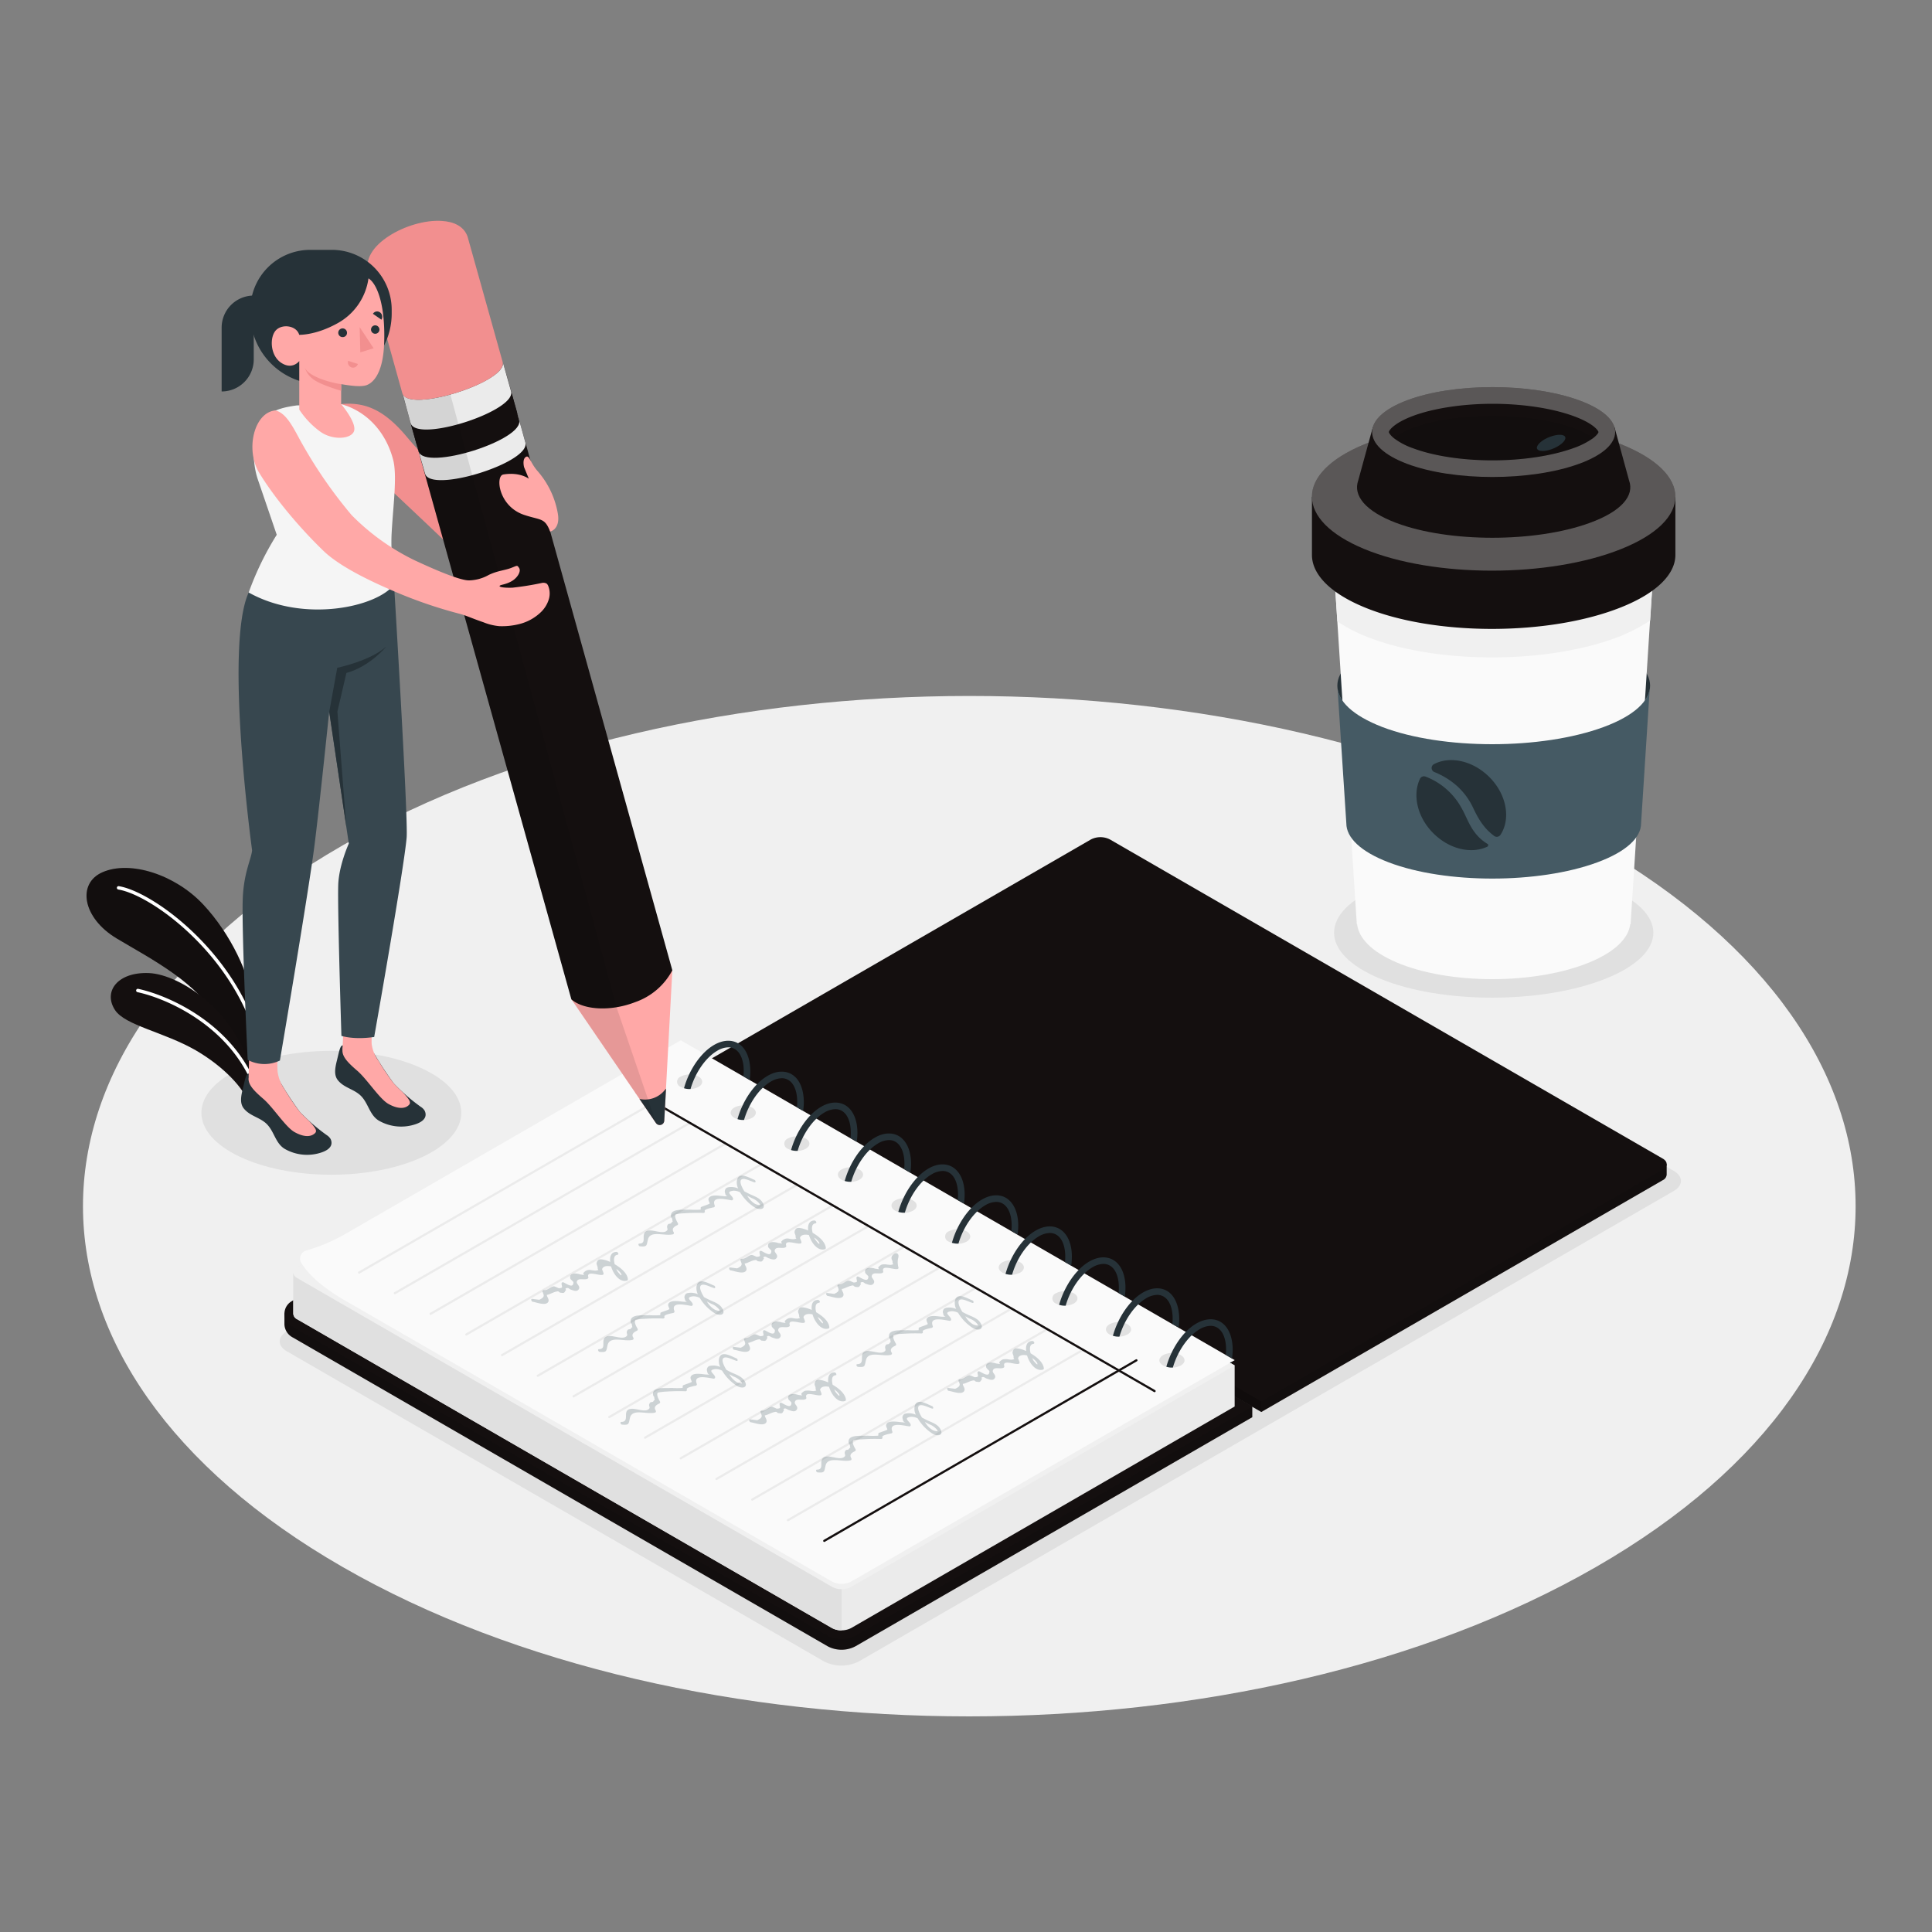 <svg xmlns="http://www.w3.org/2000/svg" viewBox="0 0 500 500"><rect x="0" y="0" width="500" height="500" fill="#808080" stroke="none"/><g id="freepik--Floor--inject-18"><path id="freepik--floor--inject-18" d="M88.66,405.53c89.58,51.56,234.81,51.56,324.39,0s89.57-135.17,0-186.74-234.81-51.56-324.39,0S-.92,354,88.66,405.53Z" style="fill:#f0f0f0"></path></g><g id="freepik--Shadow--inject-18"><path id="freepik--Shadows--inject-18" d="M74.26,349.73l139,80.25a10,10,0,0,0,9,0L433.16,308.23c2.49-1.44,2.49-3.77,0-5.21l-139-80.25a10,10,0,0,0-9,0L74.26,344.53C71.77,346,71.77,348.29,74.26,349.73Z" style="fill:#e0e0e0"></path><path id="freepik--shadow--inject-18" d="M415.57,229.49c-16.41-6.57-42.57-6.57-58.42,0s-15.86,17.21,0,23.78,42,6.57,58.42,0S432,236.06,415.57,229.49Z" style="fill:#e0e0e0"></path><ellipse id="freepik--shadow--inject-18" cx="85.75" cy="287.99" rx="33.63" ry="16.03" style="fill:#e0e0e0"></ellipse></g><g id="freepik--Plants--inject-18"><g id="freepik--plants--inject-18"><path d="M65.21,258.94c-.51-6.35-5.4-17.18-12.66-24.9s-18.85-11.43-26-8.32c-6.67,2.89-5.2,11.83,3.6,17.12S52,254.61,56.52,264.62l8.69,12Z" style="fill:#140F0F"></path><path d="M65.21,258.94c-.51-6.35-5.4-17.18-12.66-24.9s-18.85-11.43-26-8.32c-6.67,2.89-5.2,11.83,3.6,17.12S52,254.61,56.52,264.62l8.69,12Z" style="opacity:0.1"></path><path d="M66.13,267.26l.14,0a.45.45,0,0,0,.28-.56c-7.14-21.54-27.39-36-35.79-37.36a.44.44,0,0,0-.51.36.45.45,0,0,0,.37.51c8.22,1.35,28.06,15.55,35.09,36.77A.44.44,0,0,0,66.13,267.26Z" style="fill:#fff"></path><path d="M64.26,285.16c-1.3-3.49-6.14-9-13.58-13.33-8.24-4.75-18.31-6.43-20.92-10.44-3.14-4.81.72-9.91,8.81-9.56S61.64,262,65.21,278.26Z" style="fill:#140F0F"></path><path d="M64.64,278.55a.45.45,0,0,0,.19-.05.44.44,0,0,0,.2-.59c-7-13.87-21.67-20.35-29.26-22a.45.45,0,0,0-.53.34.44.44,0,0,0,.34.52c7.44,1.61,21.84,8,28.66,21.54A.46.46,0,0,0,64.64,278.55Z" style="fill:#fff"></path></g></g><g id="freepik--Notebook--inject-18"><g id="freepik--notebook--inject-18"><path d="M178.43,280v-2.74L282.33,220a5.4,5.4,0,0,1,4.92,0L431.33,301.3V304a1.72,1.72,0,0,1-1,1.42l-103.9,60Z" style="fill:#140F0F"></path><path d="M431.33,304V301.3l-1.76-1L326.41,362.69v2.74l103.9-60A1.72,1.72,0,0,0,431.33,304Z" style="opacity:0.1"></path><path d="M178.43,277.25l103.9-60a5.4,5.4,0,0,1,4.92,0l143.06,82.59c1.36.78,1.36,2.06,0,2.84l-103.9,60Z" style="fill:#140F0F"></path><polygon points="326.41 365.43 326.41 362.69 178.43 277.25 178.43 279.99 326.41 365.43" style="opacity:0.2"></polygon><path d="M180.8,281.31l-105,55.3L73.61,340v2.74a4,4,0,0,0,2.16,3.39l138.42,79.92a7.67,7.67,0,0,0,7.21,0l102.69-59.28V364Z" style="fill:#140F0F"></path><path d="M180.8,281.31l-105,55.3L73.61,340v2.74a4,4,0,0,0,2.16,3.39l138.42,79.92a7.67,7.67,0,0,0,7.21,0l102.69-59.28V364Z" style="opacity:0.1"></path><path d="M217.8,424.21a7.4,7.4,0,0,1-3.61-.89L75.77,343.4a3.75,3.75,0,0,1,0-6.79l100.41-58L324.09,364,221.4,423.32A7.38,7.38,0,0,1,217.8,424.21Z" style="fill:#140F0F"></path><path d="M176.18,270.61,76.91,327.92l-1,1.43V340h0a1.72,1.72,0,0,0,1,1.42l138.42,79.93a5.49,5.49,0,0,0,4.93,0L319.53,364V353.38Z" style="fill:#ebebeb"></path><path d="M319.54,353.38l-1.24.72-16.16,9.32-3,1.75-78.87,45.52a5.42,5.42,0,0,1-4.93,0L76.9,330.77c-1.35-.79-1.35-2.06,0-2.85l1.32-.76,98-56.55,142.13,82.06.3.18Z" style="fill:#f0f0f0"></path><path d="M217.8,411.29v10.65a4.92,4.92,0,0,1-2.46-.59L76.9,341.42a1.72,1.72,0,0,1-1-1.42V329.34a1.75,1.75,0,0,0,1,1.43l138.44,79.92A4.93,4.93,0,0,0,217.8,411.29Z" style="fill:#e0e0e0"></path><path d="M319.54,352l-17.87,10.31-2.8,1.62-78.6,45.38a5.42,5.42,0,0,1-4.93,0l-124-71.57c-1.11-.61-2.15-1.22-3.12-1.8-5-3.07-8.08-5.82-10-8.74l-.24-.37a2,2,0,0,1-.3-.74,2.21,2.21,0,0,1,1.73-2.5,45.86,45.86,0,0,0,9.34-3.89l.13-.07,87.3-50.4Z" style="fill:#fafafa"></path><path d="M301,350.71c-1.27.74-1.27,1.93,0,2.67a5,5,0,0,0,4.6,0c1.28-.74,1.28-1.93,0-2.67A5,5,0,0,0,301,350.71Z" style="opacity:0.1"></path><path d="M315.83,342.08c-1.75-1-3.95-.85-6.19.43-3.48,2-6.48,6.5-7.79,11.2a4.73,4.73,0,0,0,1.69.21c1.21-4.19,3.88-8.14,6.95-9.93a5.81,5.81,0,0,1,2.82-.86,3.24,3.24,0,0,1,1.66.43c1.48.85,2.34,2.94,2.34,5.7a10.49,10.49,0,0,1-.08,1.37l1.62.93a16.4,16.4,0,0,0,.17-2.3C319,345.87,317.85,343.25,315.83,342.08Z" style="fill:#263238"></path><path d="M318.69,352.45c0,.13-.05.26-.08.4l-.3-.18Z" style="fill:#263238"></path><path d="M287.17,342.7c-1.27.74-1.27,1.93,0,2.67a5,5,0,0,0,4.6,0c1.28-.74,1.28-1.93,0-2.67A5,5,0,0,0,287.17,342.7Z" style="opacity:0.1"></path><path d="M302,334.07c-1.76-1-3.95-.86-6.2.43-3.47,2-6.47,6.5-7.78,11.2a4.73,4.73,0,0,0,1.69.21c1.21-4.19,3.87-8.14,6.95-9.93a5.83,5.83,0,0,1,2.82-.87,3.27,3.27,0,0,1,1.66.44c1.48.85,2.34,2.93,2.34,5.7a12.59,12.59,0,0,1-.08,1.37l1.61.93a15,15,0,0,0,.17-2.3C305.14,337.86,304,335.24,302,334.07Z" style="fill:#263238"></path><path d="M273.29,334.69a1.42,1.42,0,0,0,0,2.67,5.1,5.1,0,0,0,4.6,0c1.28-.74,1.28-1.94,0-2.67A5,5,0,0,0,273.29,334.69Z" style="opacity:0.1"></path><path d="M288.08,326.06c-1.75-1-3.95-.86-6.19.43-3.47,2-6.48,6.5-7.79,11.2a4.82,4.82,0,0,0,1.7.21c1.2-4.19,3.87-8.14,6.94-9.93a5.83,5.83,0,0,1,2.83-.87,3.27,3.27,0,0,1,1.66.44c1.48.85,2.33,2.93,2.33,5.7a10.49,10.49,0,0,1-.08,1.37l1.62.93a16.4,16.4,0,0,0,.17-2.3C291.27,329.85,290.11,327.23,288.08,326.06Z" style="fill:#263238"></path><path d="M259.42,326.68c-1.27.74-1.27,1.93,0,2.67a5,5,0,0,0,4.6,0c1.28-.74,1.28-1.93,0-2.67A5,5,0,0,0,259.42,326.68Z" style="opacity:0.1"></path><path d="M274.21,318.05c-1.75-1-3.95-.86-6.19.43-3.48,2-6.48,6.5-7.79,11.2a4.76,4.76,0,0,0,1.7.21c1.2-4.19,3.87-8.14,6.94-9.93a5.81,5.81,0,0,1,2.82-.86,3.3,3.3,0,0,1,1.67.43c1.48.85,2.33,2.94,2.33,5.7a10.49,10.49,0,0,1-.08,1.37l1.62.93a16.4,16.4,0,0,0,.17-2.3C277.4,321.84,276.24,319.22,274.21,318.05Z" style="fill:#263238"></path><path d="M245.54,318.67a1.42,1.42,0,0,0,0,2.67,5.06,5.06,0,0,0,4.61,0c1.27-.74,1.27-1.93,0-2.67A5.06,5.06,0,0,0,245.54,318.67Z" style="opacity:0.1"></path><path d="M260.34,310c-1.76-1-3.95-.86-6.2.43-3.47,2-6.47,6.5-7.78,11.2a4.73,4.73,0,0,0,1.69.21c1.21-4.19,3.87-8.14,6.95-9.93a5.78,5.78,0,0,1,2.82-.86,3.26,3.26,0,0,1,1.66.43c1.48.85,2.34,2.94,2.34,5.7a12.59,12.59,0,0,1-.08,1.37l1.61.93a15,15,0,0,0,.17-2.3C263.52,313.83,262.36,311.21,260.34,310Z" style="fill:#263238"></path><path d="M231.67,310.66c-1.27.74-1.27,1.93,0,2.67a5,5,0,0,0,4.6,0c1.28-.74,1.28-1.93,0-2.67A5,5,0,0,0,231.67,310.66Z" style="opacity:0.1"></path><path d="M246.46,302c-1.75-1-4-.86-6.19.43-3.48,2-6.48,6.5-7.79,11.2a4.79,4.79,0,0,0,1.7.21c1.2-4.19,3.87-8.14,6.94-9.93a5.81,5.81,0,0,1,2.82-.86,3.3,3.3,0,0,1,1.67.43c1.48.85,2.33,2.94,2.33,5.7a10.49,10.49,0,0,1-.08,1.37l1.62.93a16.4,16.4,0,0,0,.17-2.3C249.65,305.82,248.49,303.2,246.46,302Z" style="fill:#263238"></path><path d="M217.8,302.65c-1.27.74-1.27,1.93,0,2.67a5,5,0,0,0,4.6,0c1.28-.74,1.28-1.93,0-2.67A5,5,0,0,0,217.8,302.65Z" style="opacity:0.1"></path><path d="M232.59,294c-1.76-1-4-.86-6.2.43-3.47,2-6.47,6.5-7.78,11.2a4.73,4.73,0,0,0,1.69.21c1.21-4.19,3.88-8.14,6.95-9.93a5.81,5.81,0,0,1,2.82-.86,3.24,3.24,0,0,1,1.66.43c1.48.85,2.34,2.94,2.34,5.7a10.49,10.49,0,0,1-.08,1.37l1.61.93a15,15,0,0,0,.18-2.3C235.78,297.81,234.61,295.19,232.59,294Z" style="fill:#263238"></path><path d="M203.92,294.64a1.42,1.42,0,0,0,0,2.67,5,5,0,0,0,4.6,0c1.28-.74,1.28-1.93,0-2.67A5,5,0,0,0,203.92,294.64Z" style="opacity:0.1"></path><path d="M218.71,286c-1.75-1-4-.86-6.19.43-3.47,2-6.48,6.5-7.79,11.2a4.82,4.82,0,0,0,1.7.21c1.21-4.19,3.87-8.14,6.94-9.93a5.81,5.81,0,0,1,2.83-.86,3.26,3.26,0,0,1,1.66.43c1.48.85,2.33,2.94,2.33,5.7a10.49,10.49,0,0,1-.08,1.37l1.62.93a16.4,16.4,0,0,0,.17-2.3C221.9,289.8,220.74,287.18,218.71,286Z" style="fill:#263238"></path><path d="M190.05,286.63c-1.27.74-1.27,1.93,0,2.67a5,5,0,0,0,4.6,0c1.28-.74,1.28-1.93,0-2.67A5,5,0,0,0,190.05,286.63Z" style="opacity:0.1"></path><path d="M204.84,278c-1.75-1-4-.86-6.19.43-3.47,2-6.48,6.5-7.79,11.2a4.79,4.79,0,0,0,1.7.21c1.2-4.19,3.87-8.14,6.94-9.93a5.83,5.83,0,0,1,2.83-.87,3.27,3.27,0,0,1,1.66.44c1.48.85,2.33,2.93,2.33,5.7a10.49,10.49,0,0,1-.08,1.37l1.62.93a16.4,16.4,0,0,0,.17-2.3C208,281.79,206.87,279.17,204.84,278Z" style="fill:#263238"></path><path d="M176.17,278.62a1.42,1.42,0,0,0,0,2.67,5.06,5.06,0,0,0,4.61,0c1.27-.74,1.27-1.93,0-2.67A5.06,5.06,0,0,0,176.17,278.62Z" style="opacity:0.1"></path><path d="M191,270c-1.76-1-3.95-.86-6.2.43-3.47,2-6.48,6.5-7.78,11.2a4.73,4.73,0,0,0,1.69.21c1.21-4.19,3.87-8.14,6.95-9.93a5.78,5.78,0,0,1,2.82-.86,3.26,3.26,0,0,1,1.66.43c1.48.85,2.34,2.94,2.34,5.7a12.59,12.59,0,0,1-.08,1.37l1.61.93a15,15,0,0,0,.17-2.3C194.15,273.78,193,271.16,191,270Z" style="fill:#263238"></path><line x1="280.3" y1="349.33" x2="203.92" y2="393.43" style="fill:none;stroke:#ebebeb;stroke-linecap:round;stroke-miterlimit:10;stroke-width:0.569px"></line><line x1="271.05" y1="343.99" x2="194.68" y2="388.09" style="fill:none;stroke:#ebebeb;stroke-linecap:round;stroke-miterlimit:10;stroke-width:0.569px"></line><line x1="261.8" y1="338.65" x2="185.43" y2="382.75" style="fill:none;stroke:#ebebeb;stroke-linecap:round;stroke-miterlimit:10;stroke-width:0.569px"></line><line x1="252.55" y1="333.31" x2="176.18" y2="377.41" style="fill:none;stroke:#ebebeb;stroke-linecap:round;stroke-miterlimit:10;stroke-width:0.569px"></line><line x1="243.3" y1="327.97" x2="166.93" y2="372.07" style="fill:none;stroke:#ebebeb;stroke-linecap:round;stroke-miterlimit:10;stroke-width:0.569px"></line><line x1="234.05" y1="322.63" x2="157.68" y2="366.73" style="fill:none;stroke:#ebebeb;stroke-linecap:round;stroke-miterlimit:10;stroke-width:0.569px"></line><line x1="224.8" y1="317.29" x2="148.43" y2="361.38" style="fill:none;stroke:#ebebeb;stroke-linecap:round;stroke-miterlimit:10;stroke-width:0.569px"></line><line x1="215.55" y1="311.95" x2="139.18" y2="356.04" style="fill:none;stroke:#ebebeb;stroke-linecap:round;stroke-miterlimit:10;stroke-width:0.569px"></line><line x1="206.3" y1="306.61" x2="129.93" y2="350.7" style="fill:none;stroke:#ebebeb;stroke-linecap:round;stroke-miterlimit:10;stroke-width:0.569px"></line><line x1="197.05" y1="301.27" x2="120.68" y2="345.36" style="fill:none;stroke:#ebebeb;stroke-linecap:round;stroke-miterlimit:10;stroke-width:0.569px"></line><line x1="187.8" y1="295.93" x2="111.43" y2="340.02" style="fill:none;stroke:#ebebeb;stroke-linecap:round;stroke-miterlimit:10;stroke-width:0.569px"></line><line x1="178.55" y1="290.59" x2="102.18" y2="334.68" style="fill:none;stroke:#ebebeb;stroke-linecap:round;stroke-miterlimit:10;stroke-width:0.569px"></line><line x1="169.3" y1="285.25" x2="92.93" y2="329.34" style="fill:none;stroke:#ebebeb;stroke-linecap:round;stroke-miterlimit:10;stroke-width:0.569px"></line><line x1="164.67" y1="282.6" x2="298.8" y2="360.01" style="fill:none;stroke:#140F0F;stroke-linecap:round;stroke-miterlimit:10;stroke-width:0.569px"></line><line x1="294.1" y1="352.05" x2="213.32" y2="398.77" style="fill:none;stroke:#140F0F;stroke-linecap:round;stroke-miterlimit:10;stroke-width:0.569px"></line><g style="opacity:0.25"><path d="M253.69,342.28c-.7-1.07-2-1.5-3.12-2-.45-.2-1-.48-1.51-.76-.7-1.13-1.63-3-.4-3.21.74-.14,2.17.64,3,.88.45.13.35-.53,0-.65-1.36-.53-4-2.22-4.52.09a3.54,3.54,0,0,0,.32,2.13,4.61,4.61,0,0,0-2-.37c-.64.06-1.19.08-1.41.83-.13.41.05.59.08.9a.79.79,0,0,0,.64.66c-.07,0-.28,0-.72,0-1,0-3.6-.68-4.21.52-.25.49.33,1.18.24,1.37s-1.91.72-2.24.92c-.15.09-.05.61-.13.66a22.91,22.91,0,0,1-2.78,0c-1.53.12-5.32-.45-4.82,1.91.05.25.26.22.31.63a2,2,0,0,0,.11.57c-.05,0-.16,0-.36.32s-.66.13-.85.36c-.72.91.39,1.23-.52,1.8-1.27.8-3.92-.82-5.22.07-1.15.8.35,3.09-1.69,3.13-.45,0-.19.67.15.7,1.91.17,1.7-.19,2.07-1.75.59-2.53,4.37-.78,6.5-1.37a.37.37,0,0,0,.15-.56c-.56-.9.09-1.39.93-1.78a.38.38,0,0,0,.16-.56c-.23-.41-1-1.67-.54-2.27a11.69,11.69,0,0,1,2.25-.26,47.91,47.91,0,0,1,4.94-.09.35.35,0,0,0,.32-.47c-.24-.53,1.9-.87,2.37-1a.35.35,0,0,0,.21-.45c-1-2.54,2.74-1.6,4.3-1.36a.36.36,0,0,0,.43-.48c-.24-.85-2.13-1.71.11-2a3.45,3.45,0,0,1,1.71.41,11.86,11.86,0,0,0,3.91,4C253.33,344.52,254.83,344,253.69,342.28Zm-.69.46c.47.62-1,.11-1.18,0a5.52,5.52,0,0,1-2-2.08c.45.25.86.47,1.16.61A4.5,4.5,0,0,1,253,342.74Z" style="fill:#455a64"></path><path d="M215.49,358.37c-.27-1.11-.31-2.32.72-2.45.49-.06.14-.73-.23-.75-1.38,0-1.81,1.16-1.63,2.6a8.48,8.48,0,0,0-1.72-.58c-.9-.17-1.48-.19-1.77.72-.18.55.26.9.22,1.4-.05.72.68.42-.41.71a6.39,6.39,0,0,1-1.26-.14c-1.1,0-1.19,0-1.86.58s1,.85-1,.53a4.18,4.18,0,0,0-1.57-.22c-.73.17-1.12.38-1,1.19.06.37.85.85.84,1.08,0,1.76-1.91.27-2.62,0a.32.32,0,0,0-.45.27c0,.87.58,1.18-.69,1.25-.15,0-1-.47-1.3-.48-.81,0-1.55,1.06-2.61,1-.29,0-.39.24-.3.47.29.79.72,1.27-.88,2,0,0-1.88-.23-1.84-.23-.46,0-.16.74.19.77.73.05,3.2,1.09,3.93.11.53-.73-.53-1.57-.26-2-.18.3,1.41-.43,1.58-.49a4.35,4.35,0,0,1,1.24-.34c.22,0,.4.36.64.35s.63.15.91,0,.35-.52.46-.59c.28-.19-.36-.41.19-.6.4-.14.75.27,1.12.38.6.19,1.5.63,2,0,.67-.83-.55-1.41-.44-2,.26-1.25,2-.3,2.86-.86a.33.33,0,0,0,.12-.38c-.51-1.73,2.63-.38,3.61-.56.18,0,.37-.15.34-.36s-.39-1.07-.39-1.08c.25-1,1.68-.93,2.33-.75.64,2.1,2.31,4.22,4.13,3.66a.33.33,0,0,0,.23-.32C218.81,360.78,217.19,359.35,215.49,358.37Zm.66,1.73c-.06-.11-.15-.29-.24-.5a4.41,4.41,0,0,1,1.28,1.26C217.54,361.91,216.32,360.39,216.15,360.1Z" style="fill:#455a64"></path><path d="M243.25,369.64c-.71-1.07-2-1.5-3.12-2-.46-.21-1-.49-1.51-.77-.71-1.13-1.64-3-.4-3.2.74-.14,2.17.63,3,.87.45.14.34-.52,0-.64-1.36-.54-4-2.22-4.52.09a3.53,3.53,0,0,0,.31,2.13,4.56,4.56,0,0,0-2-.37c-.65.06-1.19.08-1.42.83-.12.41.06.59.08.9a.79.79,0,0,0,.65.66c-.08,0-.28,0-.73-.06-1,0-3.59-.67-4.2.53-.26.49.32,1.18.24,1.36s-1.92.72-2.25.92c-.14.1,0,.62-.13.66a19.43,19.43,0,0,1-2.78,0c-1.53.13-5.31-.44-4.82,1.91.06.26.26.22.31.64a1.9,1.9,0,0,0,.12.57c-.06,0-.17,0-.37.32s-.65.12-.84.36c-.73.91.38,1.23-.52,1.79-1.28.8-3.93-.81-5.22.08s.34,3.08-1.69,3.12c-.45,0-.19.68.15.71,1.9.16,1.7-.2,2.06-1.75.6-2.54,4.38-.79,6.5-1.38.25-.06.27-.37.16-.55-.56-.9.09-1.4.93-1.79a.36.36,0,0,0,.15-.55c-.22-.41-1-1.68-.54-2.27a11.8,11.8,0,0,1,2.26-.26,45.2,45.2,0,0,1,4.94-.09.35.35,0,0,0,.32-.47c-.24-.53,1.89-.87,2.37-1a.34.34,0,0,0,.2-.45c-1-2.53,2.74-1.6,4.3-1.35a.37.37,0,0,0,.44-.48c-.25-.86-2.13-1.71.1-2a3.72,3.72,0,0,1,1.72.41,12,12,0,0,0,3.9,4C242.88,371.88,244.39,371.37,243.25,369.64Zm-.69.46c.46.63-1,.12-1.19,0a5.63,5.63,0,0,1-2-2.09c.46.25.87.48,1.17.61A4.73,4.73,0,0,1,242.56,370.1Z" style="fill:#455a64"></path><path d="M266.72,350.24c-.28-1.11-.31-2.32.71-2.45.5-.06.15-.73-.22-.75-1.38,0-1.82,1.16-1.64,2.61a7.75,7.75,0,0,0-1.71-.59c-.9-.17-1.48-.19-1.78.72-.17.55.27.9.23,1.4-.05.72.67.42-.41.71a6.31,6.31,0,0,1-1.26-.14c-1.1,0-1.2,0-1.86.58s1,.85-1,.53a4.13,4.13,0,0,0-1.56-.22c-.73.17-1.12.38-1,1.19.06.37.84.85.84,1.08,0,1.76-1.91.27-2.63,0a.33.33,0,0,0-.45.27c0,.87.58,1.18-.68,1.25-.15,0-1-.47-1.3-.48-.81,0-1.56,1.06-2.62,1-.29,0-.38.24-.3.47.3.79.73,1.27-.87,2,0,0-1.88-.23-1.84-.23-.46,0-.17.74.19.77.73.05,3.19,1.09,3.92.11.54-.73-.52-1.57-.25-2-.18.3,1.4-.43,1.58-.49a4.38,4.38,0,0,1,1.23-.34c.22,0,.41.36.64.35s.64.15.92,0,.35-.52.46-.59c.28-.19-.36-.41.19-.6.4-.14.74.27,1.12.38.6.19,1.5.63,2,0,.66-.83-.56-1.41-.44-2,.25-1.25,2-.3,2.86-.86a.34.34,0,0,0,.11-.38c-.5-1.73,2.63-.38,3.62-.56.18,0,.36-.15.34-.36s-.39-1.07-.39-1.08c.25-1,1.67-.93,2.33-.75.64,2.1,2.3,4.22,4.12,3.66a.31.31,0,0,0,.23-.32C270,352.65,268.42,351.22,266.72,350.24Zm.66,1.73a4,4,0,0,1-.24-.5,4.41,4.41,0,0,1,1.28,1.26C268.77,353.78,267.55,352.26,267.38,352Z" style="fill:#455a64"></path><path d="M197.28,311.09c-.71-1.07-2-1.49-3.12-2-.46-.21-1-.49-1.51-.77-.71-1.13-1.64-3-.4-3.2.73-.14,2.17.64,3,.87.44.14.34-.52,0-.64-1.36-.54-4-2.22-4.52.09a3.45,3.45,0,0,0,.31,2.13,4.56,4.56,0,0,0-2-.37c-.65.06-1.19.08-1.42.83-.12.41,0,.59.08.9a.79.79,0,0,0,.65.66,6.28,6.28,0,0,0-.73,0c-1,0-3.59-.68-4.21.52-.25.49.33,1.18.25,1.36s-1.92.72-2.25.93c-.15.09,0,.61-.13.65a19.43,19.43,0,0,1-2.78,0c-1.53.13-5.31-.44-4.82,1.92.06.25.26.21.31.63a1.9,1.9,0,0,0,.12.57c-.06,0-.17,0-.37.32s-.65.12-.84.36c-.73.91.38,1.23-.52,1.79-1.28.8-3.93-.81-5.23.08s.35,3.08-1.68,3.12c-.45,0-.19.68.15.71,1.9.16,1.69-.2,2.06-1.75.6-2.53,4.38-.79,6.5-1.37a.36.36,0,0,0,.15-.56c-.55-.9.1-1.4.94-1.79a.36.36,0,0,0,.15-.55c-.22-.41-1-1.68-.54-2.27a11.8,11.8,0,0,1,2.26-.26,45.16,45.16,0,0,1,4.94-.09.34.34,0,0,0,.31-.47c-.23-.53,1.9-.87,2.38-1a.35.35,0,0,0,.2-.45c-1-2.54,2.74-1.61,4.3-1.36a.37.37,0,0,0,.44-.48c-.25-.86-2.14-1.71.1-2a3.72,3.72,0,0,1,1.72.41,12,12,0,0,0,3.9,4C196.91,313.33,198.42,312.82,197.28,311.09Zm-.69.46c.46.63-1,.12-1.19,0a5.63,5.63,0,0,1-2-2.09c.46.25.87.48,1.17.62A4.62,4.62,0,0,1,196.59,311.55Z" style="fill:#455a64"></path><path d="M159.08,327.18c-.28-1.1-.31-2.31.71-2.44.49-.07.14-.74-.22-.75-1.39,0-1.82,1.16-1.64,2.6a7.84,7.84,0,0,0-1.71-.58c-.9-.17-1.48-.2-1.78.72-.18.54.26.9.23,1.39,0,.73.67.43-.42.71a6.35,6.35,0,0,1-1.26-.13,1.91,1.91,0,0,0-1.86.58c-.68.57,1,.85-1,.53a4,4,0,0,0-1.56-.22c-.74.17-1.12.38-1,1.19,0,.36.84.85.83,1.08,0,1.76-1.9.27-2.62,0a.34.34,0,0,0-.45.28c0,.87.58,1.17-.68,1.25-.16,0-1-.48-1.3-.48-.82,0-1.56,1.06-2.62,1-.29,0-.39.23-.3.47.29.79.72,1.27-.87,2,0,0-1.88-.24-1.84-.24-.46,0-.17.75.19.77.72.06,3.19,1.1,3.92.11.54-.72-.52-1.56-.26-2-.17.31,1.41-.43,1.58-.49a4.7,4.7,0,0,1,1.24-.34c.22,0,.41.36.64.36s.64.15.92,0,.34-.51.45-.59c.29-.18-.36-.41.19-.59s.75.26,1.13.38c.59.19,1.5.63,2,0,.66-.83-.56-1.41-.45-2,.26-1.25,2.05-.3,2.86-.86a.33.33,0,0,0,.12-.38c-.5-1.73,2.63-.38,3.62-.56.17,0,.36-.15.34-.36s-.4-1.07-.39-1.09c.24-1,1.67-.92,2.33-.74.63,2.1,2.3,4.22,4.12,3.65a.31.31,0,0,0,.23-.31C162.4,329.6,160.77,328.16,159.08,327.18Zm.65,1.73a4.87,4.87,0,0,1-.23-.49,4.21,4.21,0,0,1,1.27,1.26C161.13,330.73,159.91,329.21,159.73,328.91Z" style="fill:#455a64"></path><path d="M186.83,338.46c-.7-1.07-2-1.5-3.12-2-.45-.21-1-.49-1.51-.77-.7-1.13-1.64-3-.4-3.2.74-.14,2.17.63,3,.87.45.13.35-.52,0-.65-1.36-.53-4-2.22-4.52.1a3.48,3.48,0,0,0,.32,2.13,4.47,4.47,0,0,0-2-.37c-.64.06-1.19.07-1.41.82-.13.42,0,.6.08.91a.8.8,0,0,0,.64.66,4.84,4.84,0,0,0-.72-.06c-1,0-3.6-.67-4.21.52-.25.5.32,1.18.24,1.37s-1.92.72-2.24.92c-.15.09-.05.61-.13.66a21,21,0,0,1-2.78,0c-1.53.13-5.32-.44-4.82,1.91,0,.26.26.22.3.63a2.45,2.45,0,0,0,.12.58c-.06,0-.16,0-.36.31s-.66.13-.85.37c-.72.91.39,1.22-.52,1.79-1.27.8-3.92-.82-5.22.08s.35,3.08-1.69,3.12c-.45,0-.19.67.15.7,1.91.17,1.7-.19,2.06-1.74.6-2.54,4.38-.79,6.51-1.38a.36.36,0,0,0,.15-.55c-.56-.9.09-1.4.93-1.79a.37.37,0,0,0,.16-.55c-.23-.42-1-1.68-.54-2.27a12.49,12.49,0,0,1,2.25-.27,45.24,45.24,0,0,1,4.94-.08.35.35,0,0,0,.32-.47c-.24-.53,1.9-.87,2.37-1a.35.35,0,0,0,.21-.45c-1-2.53,2.73-1.6,4.3-1.35a.37.37,0,0,0,.43-.48c-.24-.86-2.13-1.72.11-2a3.71,3.71,0,0,1,1.71.41,12,12,0,0,0,3.91,4C186.47,340.7,188,340.19,186.83,338.46Zm-.69.46c.47.62-1,.12-1.18,0a5.47,5.47,0,0,1-2-2.09c.45.25.86.47,1.16.61A4.58,4.58,0,0,1,186.14,338.92Z" style="fill:#455a64"></path><path d="M210.31,319.05c-.28-1.1-.32-2.31.71-2.44.49-.07.14-.74-.23-.75-1.38,0-1.81,1.16-1.63,2.6a8.48,8.48,0,0,0-1.72-.58c-.89-.17-1.48-.2-1.77.72-.18.54.26.9.23,1.39-.05.73.67.43-.42.71a5.68,5.68,0,0,1-1.26-.13,1.91,1.91,0,0,0-1.86.58c-.68.57,1,.85-1,.53a4,4,0,0,0-1.57-.22c-.73.17-1.12.38-1,1.19.05.36.84.85.83,1.08,0,1.76-1.9.27-2.62,0a.34.34,0,0,0-.45.28c0,.87.58,1.17-.69,1.25-.15,0-1-.48-1.3-.48-.81,0-1.55,1.06-2.61,1-.29,0-.39.23-.3.47.29.79.72,1.27-.88,2,0,0-1.88-.24-1.84-.24-.45,0-.16.75.19.77.73.06,3.2,1.1,3.93.12.54-.73-.52-1.57-.26-2-.17.31,1.41-.43,1.58-.49a4.35,4.35,0,0,1,1.24-.33c.22,0,.4.35.64.35s.63.15.91,0,.35-.51.46-.59c.28-.18-.36-.41.19-.59.4-.14.75.26,1.12.38.6.19,1.5.63,2,0,.67-.83-.55-1.41-.44-2,.26-1.25,2-.3,2.86-.86a.33.33,0,0,0,.12-.38c-.51-1.73,2.63-.38,3.62-.56.17,0,.36-.15.33-.36s-.39-1.07-.39-1.09c.25-1,1.68-.92,2.33-.74.64,2.1,2.31,4.22,4.13,3.65a.32.32,0,0,0,.23-.31C213.62,321.47,212,320,210.31,319.05Zm.65,1.73a4.52,4.52,0,0,1-.24-.49,4.28,4.28,0,0,1,1.28,1.26C212.35,322.6,211.13,321.08,211,320.78Z" style="fill:#455a64"></path><path d="M192.63,357.29c-.7-1.07-2-1.5-3.12-2-.46-.21-1-.49-1.51-.77-.7-1.13-1.64-3-.4-3.2.74-.14,2.17.63,3,.87.45.13.35-.52,0-.64-1.36-.54-4-2.23-4.52.09a3.54,3.54,0,0,0,.31,2.13,4.4,4.4,0,0,0-2-.37c-.64.06-1.19.07-1.41.83-.13.41.05.59.08.9a.8.8,0,0,0,.64.66,7.15,7.15,0,0,0-.72-.06c-1,0-3.6-.67-4.21.53-.25.49.32,1.18.24,1.36s-1.92.72-2.24.92c-.15.09-.05.61-.13.66a19.45,19.45,0,0,1-2.78,0c-1.53.13-5.32-.44-4.82,1.91.05.26.26.22.3.64a2.45,2.45,0,0,0,.12.57c-.06,0-.16,0-.36.32s-.66.12-.85.36c-.72.91.39,1.23-.52,1.79-1.27.8-3.92-.82-5.22.08-1.15.79.35,3.08-1.69,3.12-.45,0-.19.67.15.7,1.91.17,1.7-.19,2.06-1.74.6-2.54,4.38-.79,6.51-1.38.24-.06.26-.37.15-.55-.56-.9.09-1.4.93-1.79a.37.37,0,0,0,.16-.55c-.23-.41-1-1.68-.54-2.27a12.49,12.49,0,0,1,2.25-.27,45.24,45.24,0,0,1,4.94-.08.35.35,0,0,0,.32-.47c-.24-.53,1.9-.87,2.37-1a.34.34,0,0,0,.21-.45c-1-2.53,2.73-1.6,4.3-1.35a.37.37,0,0,0,.43-.48c-.24-.86-2.13-1.72.11-2a3.71,3.71,0,0,1,1.71.41,12,12,0,0,0,3.91,4C192.27,359.53,193.77,359,192.63,357.29Zm-.69.46c.47.63-1,.12-1.18,0a5.47,5.47,0,0,1-2-2.09c.45.25.86.48,1.16.61A4.58,4.58,0,0,1,191.94,357.75Z" style="fill:#455a64"></path><path d="M211.23,339.61c-.28-1.11-.31-2.32.71-2.45.49-.06.14-.73-.23-.75-1.38,0-1.81,1.16-1.63,2.6a8.48,8.48,0,0,0-1.72-.58c-.89-.17-1.47-.19-1.77.72-.18.55.26.9.23,1.4,0,.72.67.42-.42.71a6.39,6.39,0,0,1-1.26-.14,1.93,1.93,0,0,0-1.86.58c-.68.58,1,.85-1,.53a4.18,4.18,0,0,0-1.57-.22c-.73.17-1.12.38-1,1.19.05.37.84.85.83,1.08,0,1.76-1.9.27-2.62,0a.33.33,0,0,0-.45.27c0,.87.58,1.18-.69,1.25-.15,0-1-.47-1.29-.48-.82,0-1.56,1.06-2.62,1-.29,0-.39.24-.3.47.29.79.72,1.27-.88,2,0,0-1.88-.23-1.83-.23-.46,0-.17.74.18.77.73.05,3.2,1.09,3.93.11.54-.73-.52-1.57-.26-2-.17.3,1.41-.43,1.58-.49a4.35,4.35,0,0,1,1.24-.34c.22,0,.4.36.64.35s.64.15.92,0,.34-.52.45-.59c.28-.19-.36-.41.19-.6.4-.14.75.27,1.12.38.6.19,1.5.63,2,0,.66-.83-.56-1.41-.45-2,.26-1.25,2-.3,2.86-.86a.33.33,0,0,0,.12-.38c-.51-1.73,2.63-.38,3.62-.56.17,0,.36-.15.33-.36s-.39-1.07-.39-1.08c.25-1,1.68-.93,2.34-.75.63,2.1,2.3,4.22,4.12,3.66a.33.33,0,0,0,.23-.32C214.54,342,212.92,340.59,211.23,339.61Zm.65,1.73c-.06-.11-.15-.29-.24-.5a4.28,4.28,0,0,1,1.28,1.26C213.27,343.15,212.05,341.63,211.88,341.34Z" style="fill:#455a64"></path><path d="M232.52,325.28a1,1,0,0,0,0-.42c-.3-1.08-1.54-.27-1.75.39s.26.9.22,1.39c0,.72.68.43-.41.71a7.19,7.19,0,0,1-1.26-.13c-1.1-.05-1.2,0-1.86.58s1,.84-1,.52a4.2,4.2,0,0,0-1.57-.21c-.73.16-1.12.37-1,1.19.06.36.85.85.84,1.08,0,1.75-1.91.27-2.62,0a.34.34,0,0,0-.46.28c0,.86.58,1.17-.68,1.25-.15,0-1-.48-1.3-.48-.81,0-1.55,1.05-2.61,1-.29,0-.39.23-.31.47.3.79.73,1.27-.87,1.95,0,0-1.88-.23-1.84-.23-.46,0-.16.75.19.77.73.06,3.2,1.1,3.93.11.53-.72-.53-1.56-.26-2-.18.31,1.41-.43,1.58-.49a4.74,4.74,0,0,1,1.23-.34c.23,0,.41.36.64.36s.64.15.92,0,.35-.51.46-.59c.28-.18-.36-.41.19-.6s.75.27,1.12.39c.6.19,1.5.63,2,0,.67-.83-.56-1.41-.44-2,.26-1.25,2-.3,2.86-.86a.33.33,0,0,0,.11-.38c-.5-1.73,2.64-.38,3.62-.56.18,0,.37-.15.34-.36a5.22,5.22,0,0,1-.14-2.23A4.05,4.05,0,0,0,232.52,325.28Z" style="fill:#455a64"></path></g></g></g><g id="freepik--Character--inject-18"><g id="freepik--character--inject-18"><path d="M105.29,113.06c4.66,5.57,12.36,13.09,16.73,18.57a16,16,0,0,1,3.54,10.13c0,2.73-.78,5-3.45,3.84-1.93-.84-3.16-1.84-6-4.61-2.53-2.5-14.77-14-14.77-14s-2.3-14.09-6.08-15.24-7-7.18-7-7.18C94.46,104,99.38,106,105.29,113.06Z" style="fill:#f28f8f"></path><path d="M147.89,258.64l21.87,32a1.18,1.18,0,0,0,2.15-.6L174,251.11Z" style="fill:#ffa8a7"></path><path d="M171.91,290.05a1.18,1.18,0,0,1-2.15.6l-4.27-6.25h0a6.54,6.54,0,0,0,6.45-2.17l.43-.51Z" style="fill:#263238"></path><path d="M130.1,93.58l1,3.46,1.18,4.16L174,251.11a17.27,17.27,0,0,1-9.61,8.24c-6.16,2.41-13.24,2.13-16.52-.72l-41.5-148.8-2.22-8C105.92,106.94,131.76,98.7,130.1,93.58Z" style="fill:#140F0F"></path><path d="M133.81,106.73l2.14,7.72c.7,2.22-3.68,5-9,7-7.12,2.71-16,4.11-16.93,1.18L108.4,117l-.53-2c.92,2.94,9.8,1.54,16.92-1.17,5.14-2,9.38-4.59,9.07-6.76v0A.45.45,0,0,0,133.81,106.73Z" style="fill:#ebebeb"></path><path d="M134.33,108.66c1.62,5.15-24.33,13.33-26,8.18l-2.17-7.72c1.63,5.14,27.57-3,26-8.18Z" style="fill:#140F0F"></path><path d="M130.1,93.58l2.14,7.62c1.63,5-23.34,13.19-25.83,8.63a.91.91,0,0,1-.12-.28l-2.1-7.69C105.92,106.94,131.76,98.7,130.1,93.58Z" style="fill:#ebebeb"></path><path d="M106.41,109.83l-2.22-8c.78,2.29,6.49,1.87,12.36.24h0l43,158.59,10.26,30-21.87-32h0Z" style="opacity:0.1"></path><path d="M121,61.22l9.06,32.36c.71,2.19-3.6,5-8.91,7-7.12,2.73-16,4.2-17,1.29l0,0L95.46,70.7c-2.63-7.09,10.23-14.06,18.81-13.53C117.48,57.35,120.06,58.57,121,61.22Z" style="fill:#f28f8f"></path><path d="M83.08,99.45h0A18.29,18.29,0,0,1,64.79,81.16v-1a15.5,15.5,0,0,1,15.5-15.5h5.58a15.5,15.5,0,0,1,15.5,15.5v1A18.29,18.29,0,0,1,83.08,99.45Z" style="fill:#263238"></path><path d="M57.36,101.31h0A8.31,8.31,0,0,0,65.67,93V76.49h0a8.31,8.31,0,0,0-8.31,8.3Z" style="fill:#263238"></path><path d="M101.9,280.38a49.25,49.25,0,0,0,7,6.07,3,3,0,0,1,1,1c.33.68.84,2.38-2.28,3.47a11.62,11.62,0,0,1-9.63-.93c-2.56-1.6-2.68-4.94-5.1-6.84-1.79-1.41-4-1.77-5.47-3.62-1-1.28-.75-3-.22-5.1.57-2.31.84-4.05,1.6-3.87l-.13,1.06c1,1.52,5.89,2,8.09.92A92.13,92.13,0,0,0,101.9,280.38Z" style="fill:#263238"></path><path d="M104.07,282.53h0c-.75-.68-1.47-1.38-2.17-2.15a60,60,0,0,1-4-5.94,9.15,9.15,0,0,1-1.72-4.34c-.05-2,.14-5.67.14-5.67L89,263.94l-.36,7.67h0c-.19,1.74,1.25,3.29,3.8,5.48s5.78,7.31,8.08,8.6,4,1.24,4.94.58S106.55,285.07,104.07,282.53Z" style="fill:#ffa8a7"></path><path d="M77.55,287.69a48.7,48.7,0,0,0,7,6.07,3.09,3.09,0,0,1,1,1c.33.68.84,2.38-2.28,3.47a11.62,11.62,0,0,1-9.63-.93c-2.57-1.6-2.68-4.94-5.1-6.84-1.79-1.41-4-1.77-5.47-3.62-1-1.28-.75-3-.22-5.1.57-2.31.83-4.05,1.6-3.87l-.13,1.06c1,1.52,5.89,2,8.09.92A89.72,89.72,0,0,0,77.55,287.69Z" style="fill:#263238"></path><path d="M79.71,289.84h0c-.74-.68-1.47-1.38-2.16-2.15a58.84,58.84,0,0,1-4-5.94,10.24,10.24,0,0,1-1.71-4.41c-.14-1.79,0-5.52,0-5.52l-7.32,0-.18,7.08h0c-.19,1.74,1.25,3.29,3.8,5.48s5.77,7.31,8.08,8.6,3.95,1.24,4.93.58S82.2,292.38,79.71,289.84Z" style="fill:#ffa8a7"></path><path d="M64.36,153.34c-6.37,13.92.88,66.71.88,66.71-.19,2.26-2.18,5.77-2.42,12.67-.3,8.86,1.28,41.57,1.28,41.57a9.22,9.22,0,0,0,8.34.17s7.55-44.41,9-56.09c1.28-10.19,3.75-34.16,3.75-34.16l5.08,34.11s-2.61,5.69-2.74,10.83c-.19,6.9.83,38.93.83,38.93s3.09,1.08,8.48.29c0,0,7.68-43.34,8.4-51.61.43-4.94-3.26-65.51-3.26-65.51Z" style="fill:#37474f"></path><path d="M85.21,184.21l2.07-11.38S96,171,100,167.28c0,0-4.17,5.19-10.35,6.88l-2.33,10,2.3,29.75Z" style="fill:#263238"></path><path d="M76.81,104.92h0c-5.6.77-8.6,2-10.4,7.26-1.18,3.44-.86,8.5.33,11.94l4.88,14.28a77.26,77.26,0,0,0-7.26,14.94c14.3,8,33.34,3.73,37.64-2.09.18-1.23-1-7.2-.63-13.53.37-6.76,1.45-14.51.39-18.68-2-7.75-7.38-12.81-13.47-14.44Z" style="fill:#f5f5f5"></path><path d="M95.36,72.05c1.93,1.14,4.32,6,4.08,16.18-.2,8.64-3,10.77-4.4,11.38s-4.12.24-6.75-.19v5.18s3.64,4.23,3.41,6.6-5.26,2.94-8.66.62A21.94,21.94,0,0,1,77.45,106V93.44s-1.78,2.38-4.69.44-3-6.71-1.33-8.43,5.34-1.17,6,1.2c0,0,4.2.16,9.79-2.92A15.71,15.71,0,0,0,95.36,72.05Z" style="fill:#ffa8a7"></path><path d="M89.8,86.06a1.09,1.09,0,0,1-1,1.18,1.13,1.13,0,1,1,1-1.18Z" style="fill:#263238"></path><path d="M90.09,93.38l2.53.81a1.3,1.3,0,0,1-1.64.9A1.39,1.39,0,0,1,90.09,93.38Z" style="fill:#f28f8f"></path><path d="M98.71,82.73l-2.2-1.52a1.28,1.28,0,0,1,1.82-.38A1.41,1.41,0,0,1,98.71,82.73Z" style="fill:#263238"></path><path d="M98.2,85.28a1.09,1.09,0,1,1-1.14-1.08A1.11,1.11,0,0,1,98.2,85.28Z" style="fill:#263238"></path><polygon points="93.08 84.66 93.25 91.19 96.69 90.13 93.08 84.66" style="fill:#f28f8f"></polygon><path d="M88.29,99.42c-2.78-.37-8.49-2-9.38-4.27a5.87,5.87,0,0,0,2,2.88c1.71,1.47,7.38,3.11,7.38,3.11Z" style="fill:#f28f8f"></path><path d="M132.23,147c-1.7.64-3.4.68-5.72,1.78a10.83,10.83,0,0,1-5,1.42c-2.27.11-8.64-2.6-14.23-5.21A59.08,59.08,0,0,1,91,133.31a119.16,119.16,0,0,1-12.59-18.09c-2-3.41-4-8.37-7.19-9-5.5.58-7.74,10.16-4.17,16.08S76.92,136,83.69,142.54c3.28,3.18,9.29,6.62,17.89,10.31a118,118,0,0,0,17.37,6c1.73.45,2.94,1.09,6.18,2.2a14.32,14.32,0,0,0,4.1,1,18.19,18.19,0,0,0,5.2-.55,12.38,12.38,0,0,0,5.7-3.22A7.76,7.76,0,0,0,142,155.2a5.22,5.22,0,0,0-.12-3.57,1.49,1.49,0,0,0-.42-.6,1.78,1.78,0,0,0-1.29-.15,75.11,75.11,0,0,1-7.53,1.21c-2.1.08-3.58-.15-3.32-.48s1.5-.29,3.08-1.19,2.5-2.6,1.95-3.42S133.93,146.36,132.23,147Z" style="fill:#ffa8a7"></path><path d="M136.86,123.9s-2.28-1.81-6.6-1.1c-2.09.35-1.29,8.26,5.44,10.47,4.38,1.44,5.27.7,6.68,4.3,0,0,2.65-.55,2-4.58a22.51,22.51,0,0,0-5.33-11.16c-1.93-2.28-2.06-4.2-3-3.55s-.42,2.62-.42,2.62Z" style="fill:#ffa8a7"></path></g></g><g id="freepik--Coffee--inject-18"><g id="freepik--coffee--inject-18"><path d="M415,166.73c-16.07-5.92-41.7-5.92-57.24,0s-15.54,15.51,0,21.43,41.17,5.92,57.24,0S431.05,172.65,415,166.73Z" style="fill:#263238"></path><path d="M428.31,140.7l-83.5.1,6.33,98.37h.08c.39,3.59,3.74,7.12,10.12,9.86,13.6,5.83,36,5.83,50.09,0,6.6-2.74,10.06-6.27,10.47-9.86H422Z" style="fill:#fafafa"></path><path d="M344.81,140.8l1.29,20a36.91,36.91,0,0,0,7,3.73c18.06,7.48,47.83,7.48,66.51,0,.81-.32,1.48-.67,2.21-1a43,43,0,0,0,5.24-2.95l1.28-19.85Z" style="fill:#f0f0f0"></path><path d="M433.59,143.61v-15h-9.73a45.35,45.35,0,0,0-4.28-2c-18.67-7.48-48.45-7.48-66.51,0a44.49,44.49,0,0,0-4.08,2h-9.46v15h0c0,4.9,4.52,9.81,13.54,13.54,18.06,7.48,47.84,7.48,66.51,0C428.92,153.41,433.59,148.51,433.59,143.61Z" style="fill:#140F0F"></path><path d="M419.58,115c-18.67-7.47-48.45-7.47-66.51,0s-18.05,19.61,0,27.08,47.84,7.48,66.51,0S438.26,122.51,419.58,115Z" style="fill:#140F0F"></path><g style="opacity:0.3"><path d="M419.58,115c-18.67-7.47-48.45-7.47-66.51,0s-18.05,19.61,0,27.08,47.84,7.48,66.51,0S438.26,122.51,419.58,115Z" style="fill:#fff"></path></g><path d="M421.6,124.34h0l-3.76-13.75H355.28l-3.77,13.75h0c-1.4,3.91,1.88,8,9.87,11,13.57,5.11,36,5.11,50,0C419.65,132.35,423.05,128.25,421.6,124.34Z" style="fill:#140F0F"></path><path d="M408.64,103.59c-12.49-4.54-32.4-4.54-44.48,0s-12.07,11.91,0,16.45,32,4.54,44.48,0S421.13,108.14,408.64,103.59Z" style="fill:#140F0F"></path><g style="opacity:0.3"><path d="M408.64,103.59c-12.49-4.54-32.4-4.54-44.48,0s-12.07,11.91,0,16.45,32,4.54,44.48,0S421.13,108.14,408.64,103.59Z" style="fill:#fff"></path></g><path d="M413.68,111.83c0,.17-.35.76-1.38,1.56a20.38,20.38,0,0,1-5.12,2.59c-5.52,2-13.15,3.16-20.93,3.16S371,118,365.68,116a17.85,17.85,0,0,1-4.95-2.61c-1-.82-1.3-1.43-1.3-1.58,0-.3,1.08-2.23,6.25-4.17s12.79-3.14,20.57-3.14,15.41,1.15,20.93,3.16C412.36,109.54,413.66,111.44,413.68,111.83Z" style="fill:#140F0F"></path><g style="opacity:0.1"><path d="M412.3,113.39a20.38,20.38,0,0,1-5.12,2.59c-5.52,2-13.15,3.16-20.93,3.16S371,118,365.68,116a17.85,17.85,0,0,1-4.95-2.61,17.55,17.55,0,0,1,4.95-2.62c5.29-2,12.79-3.13,20.57-3.13s15.41,1.14,20.93,3.15A19.36,19.36,0,0,1,412.3,113.39Z"></path></g><path d="M399.78,113.67c1.82-1,4-1.45,4.94-.94s.18,1.77-1.64,2.82-4,1.46-4.94.94S398,114.7,399.78,113.67Z" style="fill:#263238"></path><path d="M348.43,213.09c0,3.66,3.66,7.31,11,10.1,14.64,5.58,38.78,5.58,53.92,0,7.56-2.78,11.35-6.43,11.36-10.08L427,177.45c0,3.88-4,7.75-12,10.71-16.07,5.92-41.7,5.92-57.24,0-7.77-3-11.66-6.83-11.65-10.71Z" style="fill:#455a64"></path><path d="M381.5,215.2c-1.36-1.83-2.11-4.07-3.21-6a17.91,17.91,0,0,0-9.33-8.21,1.15,1.15,0,0,0-1.45.52c-2,4.13-.78,9.91,3.41,14.11s9.88,5.44,14,3.5c.24-.11.3-.57.11-.68A11.54,11.54,0,0,1,381.5,215.2Z" style="fill:#263238"></path><path d="M371.2,199.8a19.94,19.94,0,0,1,5.88,3.62,17.78,17.78,0,0,1,4.25,5.83c1.57,3.32,3.06,5.38,5.36,7.09a1.15,1.15,0,0,0,1.61-.25c2.74-4.14,1.65-10.5-2.87-15-4.29-4.28-10.24-5.51-14.38-3.3A1.13,1.13,0,0,0,371.2,199.8Z" style="fill:#263238"></path></g></g></svg>